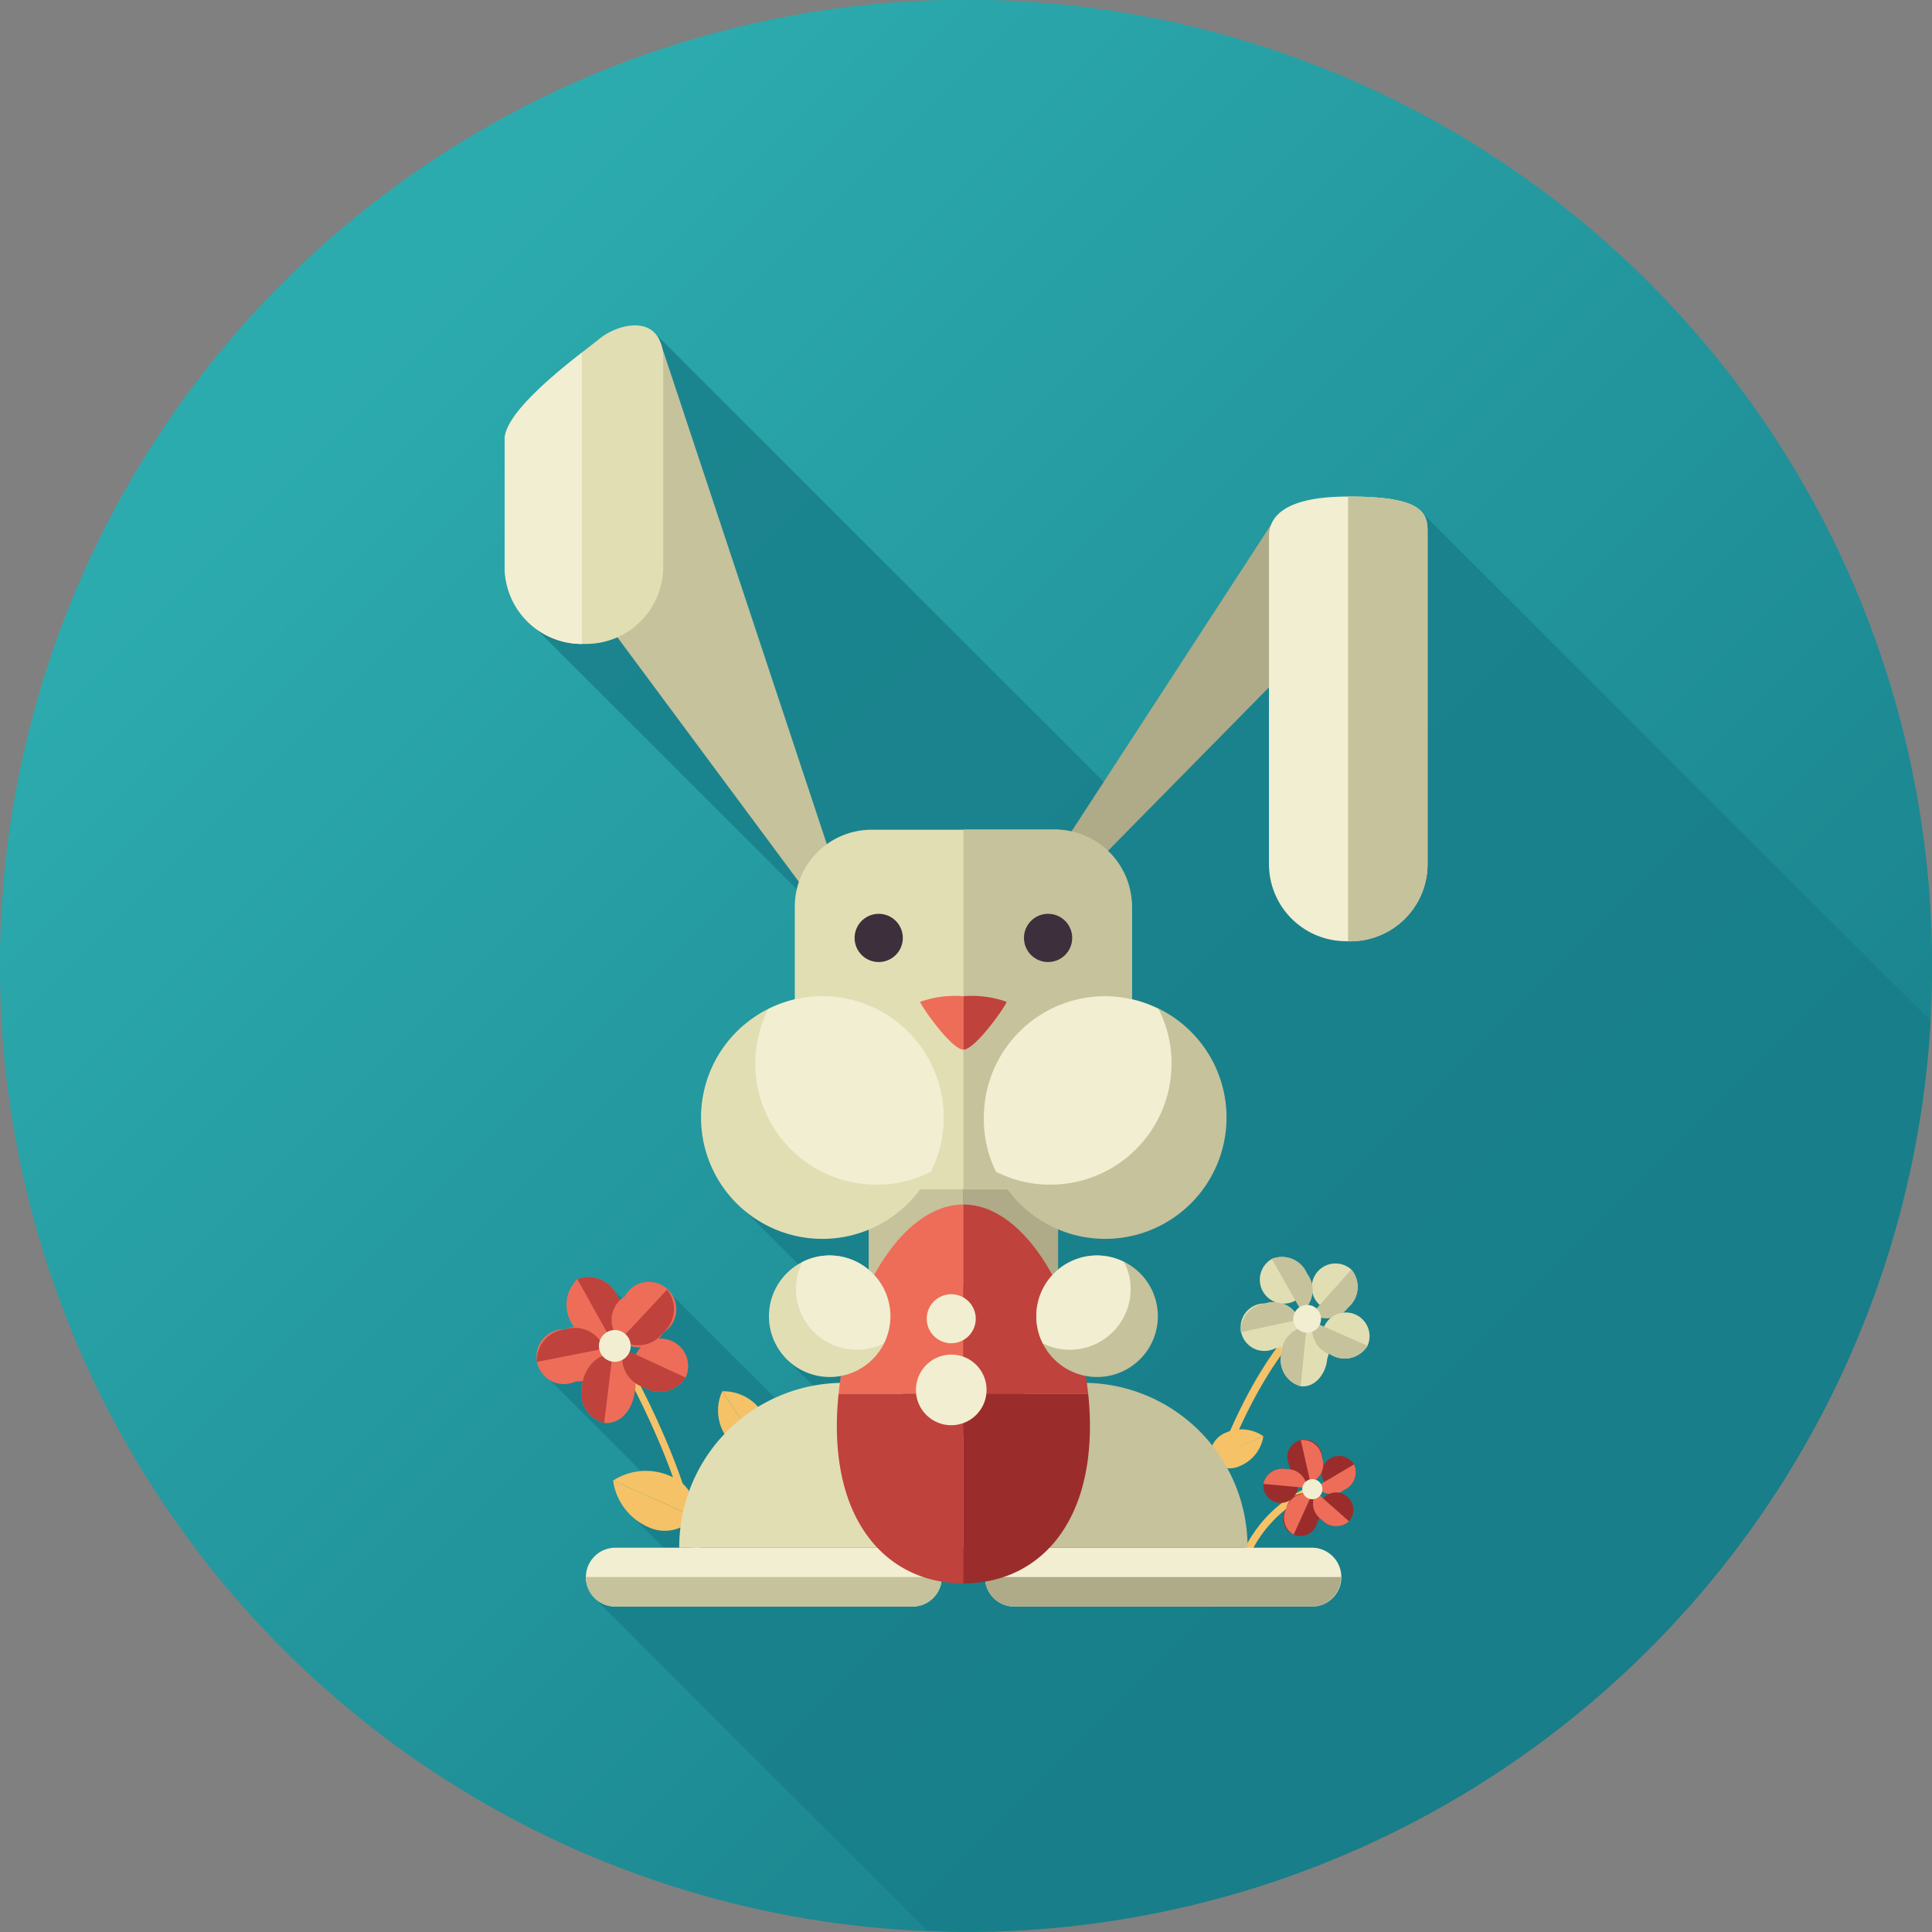 <svg xmlns="http://www.w3.org/2000/svg" xmlns:xlink="http://www.w3.org/1999/xlink" viewBox="0 0 100.15 100.15"><rect x="0" y="0" width="100.15" height="100.15" fill="#808080" stroke="none"/><defs><style>.cls-1{fill:url(#New_Gradient_Swatch_2);}.cls-2{fill:#187e89;opacity:0.81;}.cls-3{fill:#f5c268;}.cls-4{fill:#ee6d58;}.cls-5{fill:#bf423c;}.cls-6{fill:#f2eed1;}.cls-7{fill:#afaa87;}.cls-8{fill:#c6c29b;}.cls-9{fill:#e1deb4;}.cls-10{fill:#9b2c2c;}.cls-11{fill:#3e2f3c;}</style><linearGradient id="New_Gradient_Swatch_2" x1="18.25" y1="18.25" x2="87.8" y2="87.8" gradientTransform="translate(80.11 -14.06) rotate(70.1)" gradientUnits="userSpaceOnUse"><stop offset="0" stop-color="#2cabae"/><stop offset="1" stop-color="#187e89"/></linearGradient></defs><title>rabbit</title><g id="レイヤー_2" data-name="レイヤー 2"><g id="Animals"><circle class="cls-1" cx="50.08" cy="50.08" r="50.08" transform="translate(-14.06 80.11) rotate(-70.1)"/><path class="cls-2" d="M73.73,26.59,69.52,28.5,58.08,41.4,33.93,17.25l-1.64,1.81-.58,6.68,1.57,3.08-5.47,3.79L44.43,49.22,44.88,51l-2.31,5.85-4.32,5.55,5,5L41.41,70l-.39.7,1.79,1.78-.93,1.72-.05-.07-7.25-7.25-1.76,1-1.11-1.11-.66.23-.68,2.2.53.55L28.17,71.2l6.68,6.68h3.46l2.07-1.38h.24l-1.75,3.22-3.22-1.65-1.77-.28-1.07.85,2.58,2.58-4.58,1.61L48.08,100.1c.67,0,1.33.05,2,.05a50.08,50.08,0,0,0,50-47.23Z"/><path class="cls-3" d="M62.34,79.41l-.37-.1c2.26-8.23,5.53-11,5.67-11.08l.24.29S64.56,71.31,62.34,79.41Z"/><path class="cls-3" d="M65.49,74.45A2,2,0,0,1,64.26,76a1.27,1.27,0,0,1-1.52-.36Z"/><path class="cls-3" d="M65.49,74.45a2,2,0,0,0-2-.16,1.29,1.29,0,0,0-.75,1.38Z"/><path class="cls-3" d="M36.16,81.77c-.59-5.59-4.41-11.83-4.45-11.9l.32-.2c0,.07,3.91,6.39,4.5,12.07Z"/><path class="cls-4" d="M32,67.2a1.6,1.6,0,0,1-.34,2.22,1.84,1.84,0,0,1-1.73-3.11A1.62,1.62,0,0,1,32,67.2Z"/><path class="cls-5" d="M32,67.2a1.62,1.62,0,0,0-2.07-.89l1.73,3.11A1.6,1.6,0,0,0,32,67.2Z"/><path class="cls-4" d="M29.31,68.91a1.42,1.42,0,1,1,.53,2.7,1.42,1.42,0,1,1-.53-2.7Z"/><path class="cls-5" d="M29.31,68.91a1.62,1.62,0,0,0-1.48,1.69l3.49-.69A1.61,1.61,0,0,0,29.31,68.91Z"/><path class="cls-4" d="M30.17,71.83c.12-1,.83-1.69,1.58-1.6a1.61,1.61,0,0,1,1.15,1.93c-.12,1-.82,1.69-1.58,1.6A1.61,1.61,0,0,1,30.17,71.83Z"/><path class="cls-5" d="M30.17,71.83a1.61,1.61,0,0,0,1.15,1.93l.43-3.53C31,70.14,30.29,70.86,30.17,71.83Z"/><path class="cls-4" d="M33.35,71.91a1.42,1.42,0,1,1,2.19-.5A1.61,1.61,0,0,1,33.35,71.91Z"/><path class="cls-5" d="M33.35,71.91a1.61,1.61,0,0,0,2.19-.5l-3.22-1.49A1.61,1.61,0,0,0,33.35,71.91Z"/><path class="cls-4" d="M34.38,69.08a1.42,1.42,0,1,1-2-1.87,1.42,1.42,0,1,1,2,1.87Z"/><path class="cls-5" d="M34.38,69.08a1.61,1.61,0,0,0,.2-2.23l-2.42,2.6A1.62,1.62,0,0,0,34.38,69.08Z"/><path class="cls-6" d="M32.59,69.37a.82.82,0,1,1-1.44.8.82.82,0,0,1,1.44-.8Z"/><path class="cls-3" d="M31.78,76.75a3.11,3.11,0,0,0,1.87,2.43A2,2,0,0,0,36,78.63Z"/><path class="cls-3" d="M31.78,76.75a3.12,3.12,0,0,1,3-.22A1.94,1.94,0,0,1,36,78.63Z"/><path class="cls-3" d="M37.44,72.12a2.38,2.38,0,0,0,.21,2.36,1.53,1.53,0,0,0,1.76.62Z"/><path class="cls-3" d="M37.44,72.12a2.4,2.4,0,0,1,2.09,1.12,1.52,1.52,0,0,1-.12,1.86Z"/><path class="cls-3" d="M64.55,81.19l-.37-.11A6.86,6.86,0,0,1,68,77l.14.35A6.53,6.53,0,0,0,64.55,81.19Z"/><path class="cls-6" d="M51.06,81.75a1.52,1.52,0,0,0,1.53,1.53H68a1.52,1.52,0,0,0,1.53-1.53h0A1.52,1.52,0,0,0,68,80.23H52.59a1.52,1.52,0,0,0-1.53,1.52Z"/><path class="cls-7" d="M68,83.28H52.59a1.52,1.52,0,0,1-1.53-1.53H69.51A1.52,1.52,0,0,1,68,83.28Z"/><path class="cls-8" d="M49.94,74.37a8.52,8.52,0,0,1,14.73,5.86H49.94Z"/><rect class="cls-7" x="49.94" y="60.03" width="4.91" height="6.65"/><path class="cls-6" d="M48.82,81.75a1.52,1.52,0,0,1-1.53,1.53H31.9a1.53,1.53,0,0,1-1.53-1.53h0a1.53,1.53,0,0,1,1.53-1.52H47.29a1.52,1.52,0,0,1,1.53,1.52Z"/><path class="cls-8" d="M31.9,83.28H47.29a1.52,1.52,0,0,0,1.53-1.53H30.37A1.53,1.53,0,0,0,31.9,83.28Z"/><path class="cls-9" d="M49.94,74.37a8.52,8.52,0,0,0-14.73,5.86H49.94Z"/><path class="cls-9" d="M69.91,67.75a1.23,1.23,0,1,1,.14-1.94A1.4,1.4,0,0,1,69.91,67.75Z"/><path class="cls-8" d="M69.91,67.75a1.39,1.39,0,0,0,.14-1.94L68,68.11A1.4,1.4,0,0,0,69.91,67.75Z"/><path class="cls-9" d="M67.74,66a1.24,1.24,0,1,1-1.81-.74A1.4,1.4,0,0,1,67.74,66Z"/><path class="cls-8" d="M67.74,66a1.41,1.41,0,0,0-1.81-.74L67.48,68A1.4,1.4,0,0,0,67.74,66Z"/><path class="cls-9" d="M65.58,67.57a1.41,1.41,0,0,1,1.77.84c.14.64-.43,1.31-1.26,1.49a1.23,1.23,0,1,1-.51-2.33Z"/><path class="cls-8" d="M65.58,67.57a1.42,1.42,0,0,0-1.26,1.49l3-.65A1.41,1.41,0,0,0,65.58,67.57Z"/><path class="cls-9" d="M66.42,70.2a1.24,1.24,0,1,1,2.38.24c-.08.85-.69,1.49-1.34,1.42A1.41,1.41,0,0,1,66.42,70.2Z"/><path class="cls-8" d="M66.42,70.2a1.41,1.41,0,0,0,1,1.66l.31-3.08A1.42,1.42,0,0,0,66.42,70.2Z"/><path class="cls-9" d="M69,70.23a1.23,1.23,0,1,1,1.89-.47A1.39,1.39,0,0,1,69,70.23Z"/><path class="cls-8" d="M69,70.23a1.38,1.38,0,0,0,1.89-.47l-2.82-1.24A1.39,1.39,0,0,0,69,70.23Z"/><path class="cls-6" d="M68.29,68.85a.72.72,0,0,1-1,.06.72.72,0,1,1,1-.06Z"/><path class="cls-10" d="M69.66,77.24a.9.9,0,1,1,.53-1.33A1,1,0,0,1,69.66,77.24Z"/><path class="cls-4" d="M69.66,77.24a1,1,0,0,0,.53-1.33l-1.94,1.15A1,1,0,0,0,69.66,77.24Z"/><path class="cls-10" d="M68.53,75.56a1,1,0,0,1-.6,1.29c-.47.11-1-.3-1.1-.91a.9.9,0,1,1,1.7-.38Z"/><path class="cls-4" d="M68.53,75.56a1,1,0,0,0-1.1-.91l.5,2.2A1,1,0,0,0,68.53,75.56Z"/><path class="cls-10" d="M66.69,76.16a.9.9,0,1,1-1.2.76A1,1,0,0,1,66.69,76.16Z"/><path class="cls-4" d="M66.69,76.16a1,1,0,0,0-1.2.76l2.25.21A1,1,0,0,0,66.69,76.16Z"/><path class="cls-10" d="M66.7,78.17a.9.9,0,1,1,1.6.69.9.9,0,1,1-1.6-.69Z"/><path class="cls-4" d="M66.7,78.17a1,1,0,0,0,.36,1.38L68,77.48A1,1,0,0,0,66.7,78.17Z"/><path class="cls-10" d="M68.51,78.77a.9.9,0,1,1,1.42.09A1,1,0,0,1,68.51,78.77Z"/><path class="cls-4" d="M68.51,78.77a1,1,0,0,0,1.42.09l-1.69-1.49A1,1,0,0,0,68.51,78.77Z"/><path class="cls-6" d="M68.3,77.64a.52.52,0,0,1-.72-.18.52.52,0,0,1,.18-.71.52.52,0,1,1,.54.89Z"/><rect class="cls-8" x="45.03" y="60.03" width="4.91" height="6.65"/><polygon class="cls-8" points="30.49 21.52 34.23 17.74 43.14 44.6 41.7 46.1 30.71 31.29 30.49 21.52"/><polygon class="cls-7" points="65.88 27.21 55.07 43.83 56.73 44.82 67.05 34.34 65.88 27.21"/><path class="cls-9" d="M31.05,17.58c-.71.6-4.89,3.56-4.89,5.2v6.6a4,4,0,0,0,4,4h.22a4,4,0,0,0,4-4V18.64C34.37,16.2,32.07,16.73,31.05,17.58Z"/><path class="cls-6" d="M69.88,25.74c-3.38,0-4.1,1.11-4.1,2.05v17a4,4,0,0,0,4,4H70a4,4,0,0,0,4-4V27.46C74,26.35,73.27,25.74,69.88,25.74Z"/><rect class="cls-9" x="41.2" y="43.01" width="17.47" height="18.64" rx="3.99" ry="3.99"/><path class="cls-8" d="M54.68,43H49.94V61.64h4.74a4,4,0,0,0,4-4V47A4,4,0,0,0,54.68,43Z"/><circle class="cls-11" cx="45.55" cy="48.62" r="1.25"/><path class="cls-8" d="M69.88,25.74V48.8H70a4,4,0,0,0,4-4V27.46C74,26.35,73.27,25.74,69.88,25.74Z"/><path class="cls-9" d="M48.92,57.93a6.29,6.29,0,1,1-6.29-6.29A6.29,6.29,0,0,1,48.92,57.93Z"/><path class="cls-6" d="M42.63,51.64a6.19,6.19,0,0,0-2.81.67,6.28,6.28,0,0,0,5.62,9.1,6.16,6.16,0,0,0,2.81-.67,6.16,6.16,0,0,0,.67-2.81A6.29,6.29,0,0,0,42.63,51.64Z"/><path class="cls-4" d="M49.94,51.64a5.48,5.48,0,0,0-2.24.29c0,.15,1.61,2.48,2.24,2.48Z"/><path class="cls-4" d="M49.94,62.44c-3.26,0-6,4.89-6.47,9.82h6.47Z"/><path class="cls-5" d="M56.41,72.26c-.51-4.93-3.21-9.82-6.47-9.82v9.82Z"/><path class="cls-5" d="M43.47,72.26a15.53,15.53,0,0,0-.09,1.66c0,5.43,2.94,8.16,6.56,8.16V72.26Z"/><path class="cls-10" d="M49.94,72.26v9.82c3.63,0,6.56-2.73,6.56-8.16a15.53,15.53,0,0,0-.09-1.66Z"/><path class="cls-9" d="M46.16,68.23A3.15,3.15,0,1,1,43,65.08,3.15,3.15,0,0,1,46.16,68.23Z"/><path class="cls-6" d="M43,65.08a3.15,3.15,0,0,0-1.41.34,3.15,3.15,0,0,0,4.22,4.22,3.18,3.18,0,0,0,.33-1.41A3.15,3.15,0,0,0,43,65.08Z"/><circle class="cls-11" cx="54.33" cy="48.62" r="1.25"/><path class="cls-8" d="M51,57.93a6.29,6.29,0,1,0,6.29-6.29A6.29,6.29,0,0,0,51,57.93Z"/><path class="cls-6" d="M57.25,51.64a6.19,6.19,0,0,1,2.81.67,6.19,6.19,0,0,1,.67,2.81,6.28,6.28,0,0,1-6.29,6.29,6.19,6.19,0,0,1-2.81-.67A6.16,6.16,0,0,1,51,57.93,6.29,6.29,0,0,1,57.25,51.64Z"/><path class="cls-5" d="M49.94,51.64a5.48,5.48,0,0,1,2.24.29c0,.15-1.61,2.48-2.24,2.48Z"/><path class="cls-8" d="M53.72,68.23a3.15,3.15,0,1,0,3.15-3.15A3.15,3.15,0,0,0,53.72,68.23Z"/><path class="cls-6" d="M56.87,65.08a3.14,3.14,0,0,1,1.4.34,3,3,0,0,1,.34,1.41,3.15,3.15,0,0,1-4.55,2.81,3.06,3.06,0,0,1-.34-1.41A3.15,3.15,0,0,1,56.87,65.08Z"/><path class="cls-6" d="M26.16,22.78v6.6a4,4,0,0,0,4,4V18.28C28.7,19.42,26.16,21.5,26.16,22.78Z"/><path class="cls-6" d="M50.58,68.36a1.27,1.27,0,1,1-1.27-1.27A1.27,1.27,0,0,1,50.58,68.36Z"/><path class="cls-6" d="M51.14,72.05a1.83,1.83,0,1,1-1.83-1.83A1.82,1.82,0,0,1,51.14,72.05Z"/></g></g></svg>